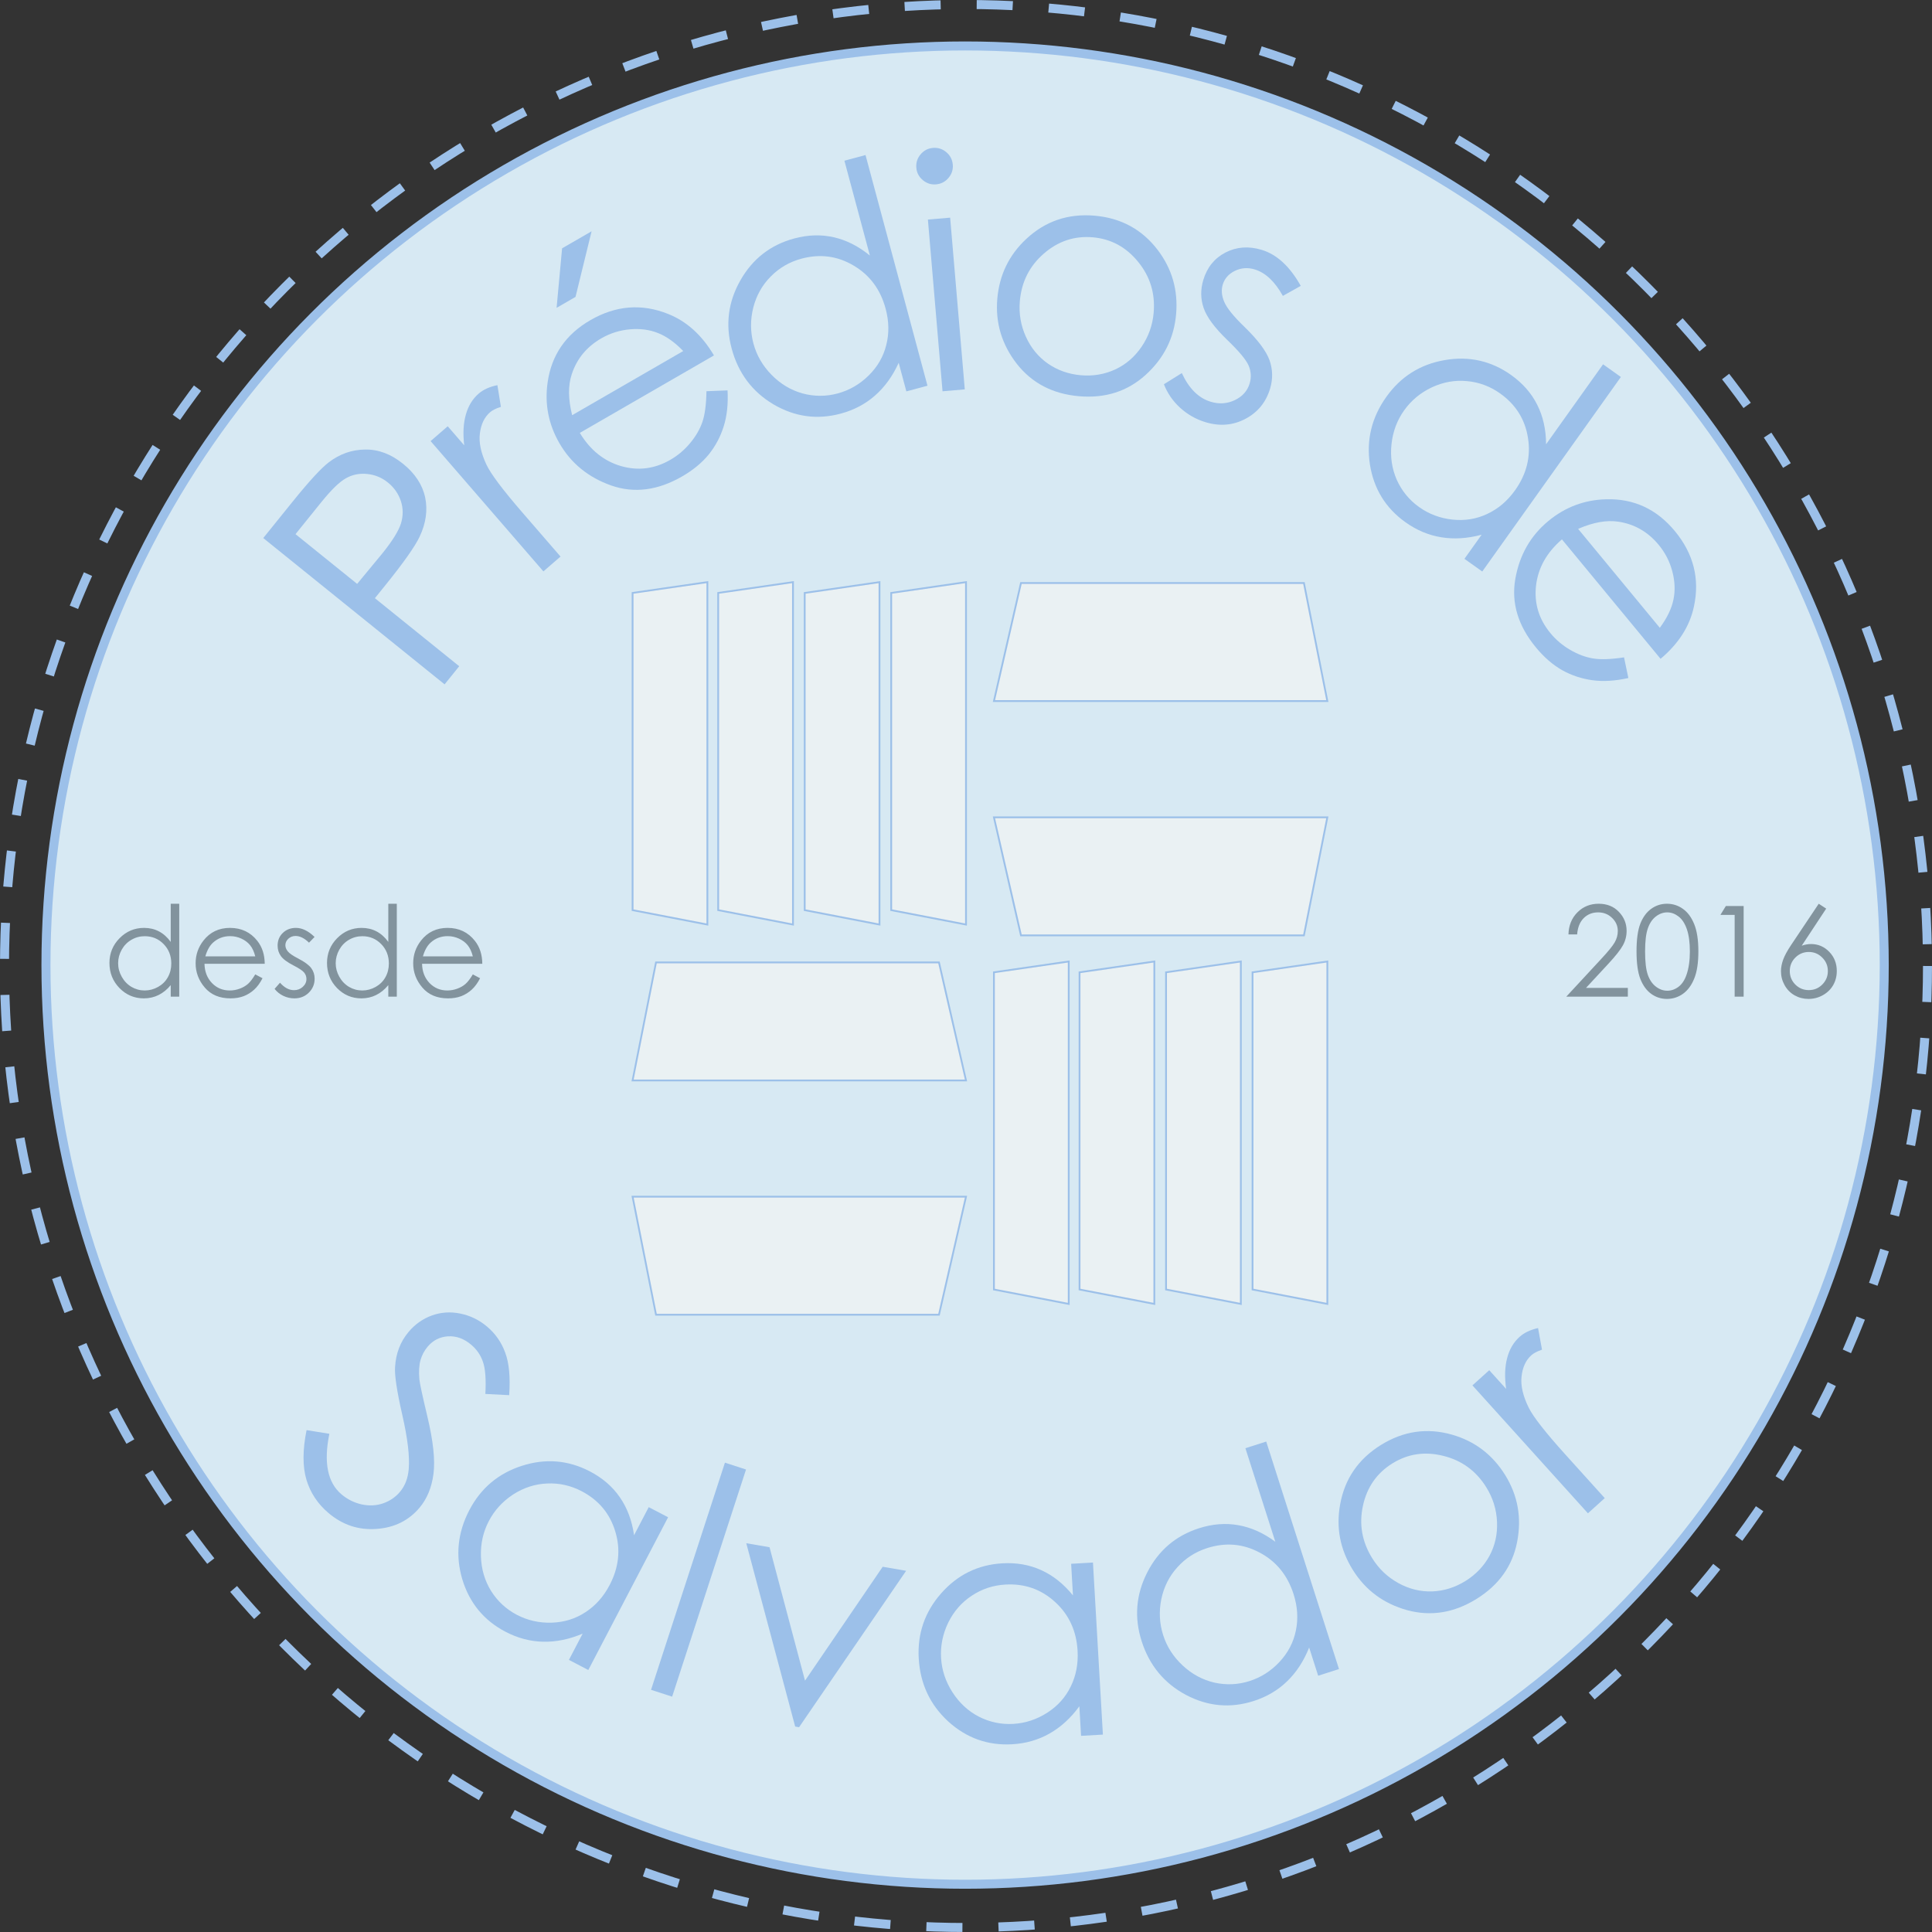 <svg width="1072" height="1072" viewBox="0 0 1072 1072" fill="none" xmlns="http://www.w3.org/2000/svg">
<rect x="0" y="0" width="1072" height="1072" fill="#333333" stroke="none"/>
<circle cx="536" cy="536" r="533.5" stroke="#9CC0E9" stroke-width="5" stroke-dasharray="20 20"/>
<circle cx="535.5" cy="535.5" r="510" fill="#D7E9F3" stroke="#9CC0E9" stroke-width="5"/>
<path d="M146.071 298.545L162.241 278.502C171.512 267.011 178.269 259.663 182.51 256.459C188.559 251.854 195.267 249.512 202.634 249.432C209.955 249.316 216.945 251.944 223.603 257.316C230.306 262.724 234.412 268.973 235.92 276.062C237.382 283.114 236.346 290.371 232.81 297.833C230.225 303.276 223.893 312.245 213.812 324.74L208.017 331.922L254.805 369.671L246.692 379.726L146.071 298.545ZM163.965 296.381L198.167 323.975L212.114 307.108C217.669 300.222 221.119 294.687 222.463 290.501C223.762 286.279 223.756 282.133 222.446 278.065C221.09 273.96 218.68 270.509 215.214 267.713C211.839 264.99 208.025 263.419 203.772 262.999C199.473 262.542 195.517 263.34 191.903 265.393C188.325 267.4 183.796 271.802 178.314 278.596L163.965 296.381Z" fill="#9CC0E9"/>
<path d="M238.926 244.748L248.429 236.522L257.575 247.088C256.806 240.469 257.111 234.779 258.492 230.019C259.835 225.214 262.212 221.335 265.623 218.382C268.193 216.157 271.649 214.599 275.992 213.707L277.929 225.748C275.251 226.593 273.247 227.592 271.918 228.742C268.817 231.427 266.939 235.3 266.284 240.362C265.591 245.38 266.811 251.221 269.945 257.885C272.36 263.002 278.994 271.829 289.847 284.366L311.016 308.819L301.514 317.046L238.926 244.748Z" fill="#9CC0E9"/>
<path d="M391.987 217.075L403.693 216.607C404.091 224.091 403.387 230.722 401.582 236.501C399.777 242.28 397.007 247.5 393.271 252.161C389.505 256.772 384.578 260.835 378.49 264.352C364.993 272.147 351.89 273.828 339.18 269.395C326.441 264.911 316.848 257.088 310.401 245.925C304.335 235.422 302.15 224.2 303.847 212.258C305.979 197.088 313.895 185.547 327.595 177.635C341.7 169.488 356.056 168.335 370.662 174.177C381.016 178.279 389.51 185.958 396.147 197.215L321.712 240.204C327.483 249.727 335.124 255.87 344.636 258.631C354.118 261.342 363.223 260.178 371.95 255.137C376.161 252.705 379.821 249.61 382.929 245.853C386.087 242.067 388.359 238.15 389.743 234.103C391.127 230.055 391.875 224.379 391.987 217.075ZM379.107 194.775C374.405 189.913 369.701 186.573 364.998 184.756C360.346 182.909 355.186 182.235 349.519 182.734C343.853 183.232 338.559 184.903 333.637 187.745C325.519 192.434 320.051 199.076 317.235 207.673C315.17 213.94 315.245 221.509 317.459 230.38L379.107 194.775ZM311.888 137.785L328.251 128.335L319.337 164.743L308.834 170.809L311.888 137.785Z" fill="#9CC0E9"/>
<path d="M480.247 86.023L514.626 214.025L502.912 217.171L498.649 201.298C495.296 208.691 490.917 214.751 485.513 219.478C480.166 224.191 473.814 227.535 466.457 229.511C453.385 233.022 440.94 231.298 429.121 224.341C417.344 217.311 409.632 207.006 405.984 193.425C402.412 180.126 404.026 167.498 410.825 155.54C417.624 143.582 427.587 135.84 440.716 132.314C448.299 130.277 455.579 130.051 462.557 131.635C469.591 133.204 476.295 136.591 482.668 141.796L468.533 89.169L480.247 86.023ZM444.727 143.522C438.106 145.301 432.436 148.583 427.715 153.37C422.979 158.1 419.732 163.856 417.974 170.638C416.273 177.405 416.303 184.07 418.066 190.635C419.814 197.142 423.155 202.918 428.09 207.964C433.025 213.009 438.741 216.448 445.24 218.282C451.781 220.044 458.276 220.059 464.727 218.327C471.235 216.579 476.962 213.281 481.909 208.433C486.857 203.586 490.134 197.943 491.742 191.505C493.406 185.051 493.296 178.316 491.411 171.299C488.539 160.604 482.6 152.613 473.597 147.326C464.649 142.024 455.026 140.756 444.727 143.522Z" fill="#9CC0E9"/>
<path d="M517.642 82.07C520.445 81.831 522.923 82.62 525.077 84.435C527.231 86.251 528.428 88.56 528.667 91.362C528.901 94.106 528.11 96.555 526.294 98.71C524.478 100.864 522.169 102.06 519.367 102.299C516.623 102.533 514.174 101.742 512.02 99.927C509.866 98.111 508.672 95.831 508.438 93.087C508.199 90.285 508.987 87.806 510.803 85.652C512.619 83.498 514.899 82.304 517.642 82.07ZM514.857 121.825L527.205 120.773L535.327 216.052L522.979 217.105L514.857 121.825Z" fill="#9CC0E9"/>
<path d="M607.368 119.677C622.021 120.942 633.705 127.302 642.42 138.758C650.341 149.204 653.729 161.053 652.585 174.304C651.437 187.614 645.791 198.86 635.648 208.041C625.568 217.169 613.26 221.106 598.724 219.852C584.13 218.593 572.62 212.6 564.194 201.875C555.832 191.097 552.226 179.053 553.374 165.743C554.513 152.55 559.878 141.486 569.471 132.551C580.025 122.699 592.658 118.408 607.368 119.677ZM606.333 131.674C596.176 130.797 587.123 133.809 579.176 140.71C571.23 147.611 566.795 156.403 565.873 167.086C565.279 173.975 566.388 180.54 569.202 186.781C572.016 193.023 576.113 198.022 581.493 201.78C586.879 205.48 592.957 207.621 599.729 208.206C606.501 208.79 612.856 207.721 618.796 204.999C624.741 202.219 629.634 197.995 633.475 192.328C637.316 186.66 639.534 180.382 640.129 173.494C641.05 162.811 638.159 153.387 631.453 145.222C624.806 137.061 616.432 132.545 606.333 131.674Z" fill="#9CC0E9"/>
<path d="M721.742 158.625L711.817 164.181C707.366 156.179 702.138 151.276 696.133 149.475C692.317 148.33 688.655 148.608 685.147 150.309C681.696 152.026 679.465 154.569 678.455 157.936C677.562 160.91 677.835 164.081 679.271 167.449C680.691 170.872 684.438 175.513 690.51 181.372C697.902 188.545 702.538 194.707 704.418 199.859C706.225 205.05 706.329 210.312 704.73 215.643C702.474 223.164 697.925 228.743 691.084 232.379C684.243 236.016 676.866 236.648 668.952 234.274C663.677 232.692 658.971 230.026 654.834 226.277C650.754 222.545 647.749 218.187 645.818 213.204L655.751 207.007C659.72 215.6 665.071 220.906 671.806 222.926C676.52 224.34 680.987 224.029 685.208 221.991C689.428 219.954 692.153 216.887 693.382 212.79C694.392 209.422 694.198 206.092 692.801 202.797C691.386 199.559 687.424 194.822 680.914 188.587C673.943 181.847 669.593 175.954 667.865 170.909C666.136 165.864 666.071 160.675 667.671 155.343C669.758 148.384 673.849 143.31 679.944 140.123C686.095 136.951 692.791 136.452 700.03 138.624C708.449 141.149 715.686 147.816 721.742 158.625Z" fill="#9CC0E9"/>
<path d="M899.368 209.178L822.448 317.113L812.571 310.074L822.109 296.69C814.272 298.803 806.811 299.278 799.725 298.114C792.688 296.984 786.068 294.209 779.865 289.788C768.842 281.933 762.257 271.233 760.111 257.687C758.046 244.128 761.094 231.622 769.255 220.17C777.246 208.957 788.018 202.171 801.57 199.813C815.122 197.455 827.433 200.221 838.503 208.11C844.897 212.667 849.702 218.141 852.917 224.534C856.18 230.96 857.829 238.287 857.866 246.515L889.49 202.139L899.368 209.178ZM832.405 218.334C826.822 214.355 820.682 212.066 813.986 211.468C807.324 210.821 800.817 211.976 794.465 214.932C788.161 217.922 783.036 222.185 779.092 227.72C775.181 233.208 772.848 239.46 772.093 246.476C771.338 253.493 772.319 260.092 775.037 266.274C777.836 272.442 781.956 277.464 787.396 281.341C792.883 285.251 799.07 287.574 805.957 288.309C812.844 289.044 819.283 287.984 825.274 285.131C831.313 282.311 836.441 277.943 840.657 272.026C847.084 263.007 849.475 253.343 847.829 243.032C846.23 232.755 841.089 224.523 832.405 218.334Z" fill="#9CC0E9"/>
<path d="M901.121 364.746L903.523 376.212C896.208 377.845 889.552 378.251 883.554 377.429C877.556 376.607 871.949 374.74 866.733 371.828C861.562 368.879 856.738 364.694 852.26 359.273C842.336 347.255 838.506 334.612 840.771 321.343C843.081 308.036 849.206 297.279 859.145 289.071C868.497 281.348 879.202 277.333 891.26 277.027C906.573 276.615 919.267 282.508 929.341 294.707C939.713 307.267 943.229 321.233 939.89 336.605C937.561 347.495 931.396 357.146 921.395 365.556L866.662 299.278C858.227 306.547 853.436 315.101 852.29 324.939C851.188 334.739 853.846 343.525 860.263 351.296C863.36 355.046 867.019 358.142 871.239 360.584C875.497 363.071 879.736 364.662 883.956 365.356C888.177 366.05 893.899 365.846 901.121 364.746ZM920.977 348.348C924.992 342.904 927.506 337.713 928.519 332.773C929.568 327.879 929.378 322.679 927.947 317.173C926.516 311.668 923.991 306.724 920.372 302.341C914.402 295.113 906.945 290.822 898.001 289.469C891.479 288.472 884.027 289.801 875.645 293.455L920.977 348.348Z" fill="#9CC0E9"/>
<path d="M170.107 793.527L182.756 795.565C179.496 811.437 181.742 822.639 189.494 829.171C192.809 831.965 196.565 833.827 200.761 834.758C204.995 835.644 208.969 835.429 212.682 834.114C216.396 832.799 219.479 830.685 221.933 827.772C224.727 824.457 226.345 820.264 226.785 815.195C227.393 808.199 226.203 798.154 223.213 785.062C220.217 771.886 218.881 763.06 219.205 758.583C219.637 750.978 222.137 744.465 226.705 739.043C230.33 734.741 234.664 731.689 239.708 729.886C244.752 728.083 249.983 727.74 255.401 728.858C260.901 729.968 265.847 732.373 270.238 736.073C274.898 740 278.263 744.827 280.332 750.555C282.484 756.276 283.218 764.135 282.533 774.132L269.314 773.452C269.748 765.389 269.304 759.46 267.982 755.664C266.705 751.906 264.52 748.725 261.428 746.119C257.441 742.759 253.15 741.213 248.557 741.48C244.009 741.786 240.244 743.708 237.261 747.248C235.449 749.399 234.141 751.86 233.338 754.631C232.536 757.403 232.321 760.976 232.695 765.352C232.937 767.702 234.419 774.582 237.14 785.993C240.374 799.522 241.506 810.091 240.534 817.701C239.562 825.31 236.981 831.602 232.79 836.576C226.749 843.745 218.768 847.67 208.846 848.351C198.969 849.07 190.132 846.145 182.336 839.575C176.332 834.516 172.228 828.338 170.024 821.041C167.859 813.699 167.886 804.528 170.107 793.527Z" fill="#9CC0E9"/>
<path d="M370.708 841.875L326.428 926.63L315.678 921.013L323.288 906.446C315.815 909.615 308.489 911.11 301.312 910.929C294.186 910.776 287.247 908.936 280.496 905.409C268.499 899.142 260.508 889.446 256.522 876.324C252.615 863.176 253.918 850.371 260.429 837.907C266.806 825.703 276.544 817.502 289.644 813.306C302.744 809.11 315.318 810.16 327.367 816.455C334.326 820.09 339.836 824.853 343.899 830.744C348.013 836.662 350.653 843.693 351.818 851.838L359.958 836.258L370.708 841.875ZM322.729 827.419C316.653 824.244 310.257 822.82 303.542 823.146C296.854 823.42 290.568 825.457 284.682 829.257C278.848 833.085 274.357 838.011 271.21 844.035C268.09 850.007 266.637 856.52 266.852 863.574C267.067 870.628 268.945 877.03 272.486 882.78C276.105 888.505 280.875 892.915 286.796 896.008C292.768 899.128 299.216 900.579 306.138 900.362C313.061 900.144 319.294 898.211 324.836 894.562C330.431 890.94 334.91 885.909 338.275 879.469C343.403 869.654 344.444 859.753 341.398 849.766C338.404 839.806 332.181 832.357 322.729 827.419Z" fill="#9CC0E9"/>
<path d="M402.24 811.576L413.941 815.382L372.947 941.422L361.246 937.616L402.24 811.576Z" fill="#9CC0E9"/>
<path d="M414.084 856.278L426.989 858.506L446.676 932.542L489.781 869.342L502.773 871.585L443.378 958.373L441.213 957.999L414.084 856.278Z" fill="#9CC0E9"/>
<path d="M606.448 866.998L611.954 962.465L599.845 963.163L598.899 946.755C594.112 953.311 588.593 958.354 582.34 961.884C576.146 965.41 569.247 967.393 561.643 967.832C548.13 968.611 536.295 964.393 526.138 955.177C516.037 945.9 510.581 934.242 509.771 920.202C508.978 906.456 513.126 894.42 522.214 884.094C531.303 873.768 542.632 868.214 556.204 867.431C564.042 866.979 571.216 868.238 577.726 871.208C584.295 874.174 590.17 878.854 595.351 885.246L594.339 867.697L606.448 866.998ZM557.852 879.221C551.008 879.616 544.788 881.677 539.193 885.404C533.594 889.072 529.244 894.047 526.144 900.33C523.102 906.61 521.777 913.142 522.168 919.928C522.556 926.655 524.653 932.99 528.459 938.933C532.264 944.876 537.162 949.406 543.152 952.523C549.198 955.579 555.555 956.914 562.223 956.529C568.95 956.141 575.229 954.077 581.058 950.337C586.888 946.597 591.244 941.738 594.127 935.761C597.069 929.781 598.331 923.164 597.912 915.911C597.275 904.855 593.085 895.823 585.345 888.816C577.663 881.805 568.498 878.607 557.852 879.221Z" fill="#9CC0E9"/>
<path d="M702.583 799.869L742.961 926.108L731.409 929.803L726.401 914.149C723.4 921.691 719.312 927.951 714.137 932.928C709.018 937.887 702.831 941.527 695.576 943.848C682.684 947.971 670.171 946.837 658.038 940.444C645.942 933.978 637.752 924.048 633.468 910.654C629.273 897.539 630.289 884.849 636.517 872.583C642.744 860.318 652.332 852.115 665.279 847.973C672.757 845.581 680.019 845.012 687.064 846.265C694.164 847.501 701.02 850.568 707.632 855.466L691.031 803.564L702.583 799.869ZM669.815 858.98C663.285 861.069 657.775 864.615 653.286 869.619C648.778 874.567 645.806 880.47 644.37 887.327C642.99 894.167 643.335 900.823 645.405 907.297C647.458 913.715 651.068 919.327 656.235 924.134C661.402 928.941 667.275 932.107 673.853 933.632C680.469 935.084 686.958 934.793 693.32 932.758C699.738 930.705 705.304 927.141 710.017 922.065C714.73 916.99 717.737 911.199 719.04 904.692C720.398 898.167 719.97 891.445 717.757 884.524C714.383 873.977 708.074 866.275 698.831 861.418C689.644 856.544 679.972 855.731 669.815 858.98Z" fill="#9CC0E9"/>
<path d="M766.244 801.761C778.739 794.003 791.905 792.104 805.744 796.063C818.342 799.69 828.149 807.153 835.165 818.453C842.212 829.803 844.421 842.191 841.792 855.617C839.181 868.963 831.679 879.484 819.284 887.18C806.839 894.908 794.032 896.997 780.863 893.449C767.713 889.821 757.614 882.332 750.567 870.982C743.581 859.733 741.257 847.658 743.593 834.758C746.15 820.549 753.7 809.55 766.244 801.761ZM772.596 811.99C763.935 817.368 758.487 825.2 756.251 835.485C754.016 845.77 755.727 855.467 761.383 864.577C765.03 870.45 769.849 875.045 775.839 878.361C781.829 881.676 788.104 883.229 794.663 883.018C801.192 882.758 807.343 880.835 813.117 877.25C818.892 873.664 823.343 869.004 826.472 863.268C829.569 857.482 830.96 851.169 830.645 844.33C830.33 837.491 828.349 831.135 824.701 825.261C819.045 816.151 811.087 810.333 800.828 807.806C790.618 805.248 781.208 806.643 772.596 811.99Z" fill="#9CC0E9"/>
<path d="M817.004 768.701L826.333 760.278L835.698 770.651C834.79 764.05 834.977 758.355 836.259 753.567C837.501 748.735 839.797 744.807 843.146 741.784C845.668 739.506 849.091 737.877 853.414 736.894L855.602 748.892C852.942 749.793 850.96 750.833 849.656 752.011C846.611 754.759 844.814 758.671 844.265 763.746C843.676 768.777 845.018 774.591 848.29 781.189C850.811 786.254 857.627 794.941 868.739 807.249L890.414 831.256L881.085 839.678L817.004 768.701Z" fill="#9CC0E9"/>
<path d="M99.451 501.457V553H94.734V546.608C92.729 549.047 90.473 550.881 87.967 552.111C85.483 553.342 82.76 553.957 79.798 553.957C74.534 553.957 70.034 552.054 66.297 548.249C62.583 544.421 60.726 539.772 60.726 534.304C60.726 528.949 62.605 524.369 66.365 520.563C70.125 516.758 74.648 514.855 79.935 514.855C82.988 514.855 85.745 515.505 88.206 516.804C90.69 518.103 92.866 520.051 94.734 522.648V501.457H99.451ZM80.311 519.47C77.644 519.47 75.184 520.131 72.928 521.452C70.672 522.751 68.872 524.585 67.527 526.955C66.206 529.325 65.545 531.831 65.545 534.475C65.545 537.095 66.217 539.602 67.561 541.994C68.906 544.387 70.706 546.255 72.962 547.6C75.241 548.921 77.679 549.582 80.276 549.582C82.897 549.582 85.38 548.921 87.728 547.6C90.075 546.278 91.875 544.489 93.128 542.233C94.404 539.978 95.042 537.437 95.042 534.611C95.042 530.305 93.618 526.704 90.769 523.811C87.944 520.917 84.458 519.47 80.311 519.47ZM141.629 540.661L145.662 542.78C144.34 545.378 142.814 547.474 141.082 549.069C139.35 550.664 137.402 551.883 135.237 552.727C133.073 553.547 130.623 553.957 127.889 553.957C121.827 553.957 117.088 551.975 113.67 548.01C110.252 544.022 108.543 539.522 108.543 534.509C108.543 529.792 109.99 525.588 112.884 521.896C116.552 517.202 121.463 514.855 127.615 514.855C133.95 514.855 139.008 517.259 142.791 522.067C145.48 525.463 146.847 529.701 146.893 534.782H113.465C113.556 539.112 114.935 542.666 117.601 545.446C120.267 548.203 123.559 549.582 127.479 549.582C129.37 549.582 131.204 549.252 132.981 548.591C134.782 547.93 136.308 547.053 137.562 545.959C138.815 544.865 140.171 543.099 141.629 540.661ZM141.629 530.646C140.991 528.094 140.057 526.055 138.826 524.528C137.618 523.002 136.012 521.771 134.007 520.837C132.002 519.903 129.894 519.436 127.684 519.436C124.038 519.436 120.905 520.609 118.284 522.956C116.37 524.665 114.923 527.229 113.943 530.646H141.629ZM174.544 519.88L171.468 523.059C168.916 520.575 166.421 519.333 163.982 519.333C162.433 519.333 161.1 519.846 159.983 520.871C158.89 521.896 158.343 523.093 158.343 524.46C158.343 525.668 158.799 526.818 159.71 527.912C160.621 529.029 162.535 530.339 165.452 531.843C169.007 533.688 171.422 535.466 172.698 537.175C173.951 538.907 174.578 540.855 174.578 543.02C174.578 546.073 173.507 548.659 171.365 550.778C169.223 552.897 166.546 553.957 163.333 553.957C161.191 553.957 159.14 553.49 157.181 552.556C155.244 551.621 153.637 550.334 152.361 548.693L155.369 545.275C157.807 548.033 160.394 549.411 163.128 549.411C165.042 549.411 166.671 548.796 168.016 547.565C169.36 546.335 170.032 544.888 170.032 543.225C170.032 541.857 169.588 540.638 168.699 539.567C167.811 538.519 165.805 537.198 162.684 535.603C159.334 533.871 157.055 532.162 155.848 530.476C154.64 528.789 154.036 526.864 154.036 524.699C154.036 521.874 154.993 519.527 156.907 517.658C158.844 515.79 161.282 514.855 164.222 514.855C167.64 514.855 171.08 516.53 174.544 519.88ZM220.174 501.457V553H215.457V546.608C213.452 549.047 211.196 550.881 208.689 552.111C206.206 553.342 203.483 553.957 200.521 553.957C195.257 553.957 190.757 552.054 187.02 548.249C183.305 544.421 181.448 539.772 181.448 534.304C181.448 528.949 183.328 524.369 187.088 520.563C190.848 516.758 195.371 514.855 200.657 514.855C203.711 514.855 206.468 515.505 208.929 516.804C211.412 518.103 213.589 520.051 215.457 522.648V501.457H220.174ZM201.033 519.47C198.367 519.47 195.906 520.131 193.65 521.452C191.395 522.751 189.594 524.585 188.25 526.955C186.928 529.325 186.268 531.831 186.268 534.475C186.268 537.095 186.94 539.602 188.284 541.994C189.629 544.387 191.429 546.255 193.685 547.6C195.963 548.921 198.401 549.582 200.999 549.582C203.619 549.582 206.103 548.921 208.45 547.6C210.797 546.278 212.597 544.489 213.851 542.233C215.127 539.978 215.765 537.437 215.765 534.611C215.765 530.305 214.34 526.704 211.492 523.811C208.667 520.917 205.18 519.47 201.033 519.47ZM262.352 540.661L266.385 542.78C265.063 545.378 263.536 547.474 261.805 549.069C260.073 550.664 258.125 551.883 255.96 552.727C253.795 553.547 251.346 553.957 248.611 553.957C242.55 553.957 237.811 551.975 234.393 548.01C230.975 544.022 229.266 539.522 229.266 534.509C229.266 529.792 230.713 525.588 233.606 521.896C237.275 517.202 242.186 514.855 248.338 514.855C254.673 514.855 259.731 517.259 263.514 522.067C266.202 525.463 267.57 529.701 267.615 534.782H234.188C234.279 539.112 235.657 542.666 238.323 545.446C240.989 548.203 244.282 549.582 248.201 549.582C250.092 549.582 251.927 549.252 253.704 548.591C255.504 547.93 257.031 547.053 258.284 545.959C259.537 544.865 260.893 543.099 262.352 540.661ZM262.352 530.646C261.714 528.094 260.779 526.055 259.549 524.528C258.341 523.002 256.735 521.771 254.729 520.837C252.724 519.903 250.617 519.436 248.406 519.436C244.76 519.436 241.627 520.609 239.007 522.956C237.093 524.665 235.646 527.229 234.666 530.646H262.352Z" fill="#82939D"/>
<path d="M875.101 518.479H870.281C870.418 513.511 872.07 509.432 875.237 506.242C878.427 503.052 882.358 501.457 887.029 501.457C891.655 501.457 895.392 502.95 898.24 505.935C901.111 508.92 902.547 512.44 902.547 516.496C902.547 519.344 901.863 522.022 900.496 524.528C899.129 527.012 896.474 530.384 892.532 534.646L880.022 548.146H903.23V553H869.085L888.294 532.253C892.19 528.083 894.72 524.995 895.882 522.99C897.067 520.962 897.659 518.832 897.659 516.599C897.659 513.773 896.6 511.346 894.48 509.318C892.384 507.268 889.809 506.242 886.756 506.242C883.543 506.242 880.866 507.313 878.724 509.455C876.604 511.597 875.397 514.605 875.101 518.479ZM908.05 527.878C908.05 521.247 908.756 516.12 910.169 512.497C911.604 508.874 913.621 506.128 916.219 504.26C918.816 502.391 921.722 501.457 924.935 501.457C928.193 501.457 931.144 502.403 933.787 504.294C936.43 506.162 938.515 508.977 940.042 512.736C941.591 516.496 942.366 521.543 942.366 527.878C942.366 534.19 941.603 539.214 940.076 542.951C938.572 546.688 936.487 549.514 933.821 551.428C931.155 553.319 928.193 554.265 924.935 554.265C921.722 554.265 918.828 553.342 916.253 551.496C913.678 549.65 911.661 546.905 910.203 543.259C908.768 539.59 908.05 534.463 908.05 527.878ZM912.801 527.98C912.801 533.654 913.302 537.95 914.305 540.866C915.33 543.76 916.834 545.959 918.816 547.463C920.799 548.967 922.895 549.719 925.105 549.719C927.339 549.719 929.424 548.99 931.36 547.531C933.297 546.05 934.767 543.84 935.77 540.9C937.023 537.323 937.649 533.016 937.649 527.98C937.649 522.922 937.091 518.786 935.975 515.573C934.858 512.338 933.309 509.979 931.326 508.498C929.367 506.994 927.293 506.242 925.105 506.242C922.872 506.242 920.776 506.994 918.816 508.498C916.857 509.979 915.364 512.178 914.339 515.095C913.313 517.989 912.801 522.284 912.801 527.98ZM957.61 502.722H967.488V553H962.498V507.644H954.603L957.61 502.722ZM1009.15 501.457L1013.29 504.157L999.72 524.733C1001.54 524.118 1003.25 523.811 1004.85 523.811C1008.83 523.811 1012.22 525.257 1015 528.151C1017.78 531.022 1019.17 534.566 1019.17 538.781C1019.17 541.675 1018.5 544.296 1017.15 546.643C1015.81 548.967 1013.89 550.824 1011.41 552.214C1008.95 553.581 1006.29 554.265 1003.45 554.265C1000.69 554.265 998.125 553.604 995.755 552.282C993.408 550.938 991.562 549.058 990.218 546.643C988.873 544.227 988.201 541.641 988.201 538.884C988.201 536.833 988.611 534.68 989.432 532.424C990.275 530.145 991.767 527.411 993.909 524.221L1009.15 501.457ZM1003.65 528.22C1000.73 528.22 998.239 529.257 996.165 531.33C994.114 533.381 993.089 535.876 993.089 538.815C993.089 541.732 994.114 544.227 996.165 546.301C998.239 548.352 1000.73 549.377 1003.65 549.377C1006.57 549.377 1009.05 548.352 1011.1 546.301C1013.18 544.227 1014.21 541.732 1014.21 538.815C1014.21 535.876 1013.18 533.381 1011.1 531.33C1009.05 529.257 1006.57 528.22 1003.65 528.22Z" fill="#82939D"/>
<path d="M351 505V329L392.5 323V513L351 505Z" fill="#F0F4F3" fill-opacity="0.75" stroke="#9CC0E9"/>
<path d="M551.5 715.5V539.5L593 533.5V723.5L551.5 715.5Z" fill="#F0F4F3" fill-opacity="0.75" stroke="#9CC0E9"/>
<path d="M398.5 505V329L440 323V513L398.5 505Z" fill="#F0F4F3" fill-opacity="0.75" stroke="#9CC0E9"/>
<path d="M599 715.5V539.5L640.5 533.5V723.5L599 715.5Z" fill="#F0F4F3" fill-opacity="0.75" stroke="#9CC0E9"/>
<path d="M446.5 505V329L488 323V513L446.5 505Z" fill="#F0F4F3" fill-opacity="0.75" stroke="#9CC0E9"/>
<path d="M647 715.5V539.5L688.5 533.5V723.5L647 715.5Z" fill="#F0F4F3" fill-opacity="0.75" stroke="#9CC0E9"/>
<path d="M494.5 505V329L536 323V513L494.5 505Z" fill="#F0F4F3" fill-opacity="0.75" stroke="#9CC0E9"/>
<path d="M695 715.5V539.5L736.5 533.5V723.5L695 715.5Z" fill="#F0F4F3" fill-opacity="0.75" stroke="#9CC0E9"/>
<path d="M566.5 519L551.5 453.5H736.5L723.5 519H566.5Z" fill="#F0F4F3" fill-opacity="0.75" stroke="#9CC0E9"/>
<path d="M521 729.5L536 664H351L364 729.5H521Z" fill="#F0F4F3" fill-opacity="0.75" stroke="#9CC0E9"/>
<path d="M566.5 323.5L551.5 389H736.5L723.5 323.5H566.5Z" fill="#F0F4F3" fill-opacity="0.75" stroke="#9CC0E9"/>
<path d="M521 534L536 599.5H351L364 534H521Z" fill="#F0F4F3" fill-opacity="0.75" stroke="#9CC0E9"/>
</svg>
